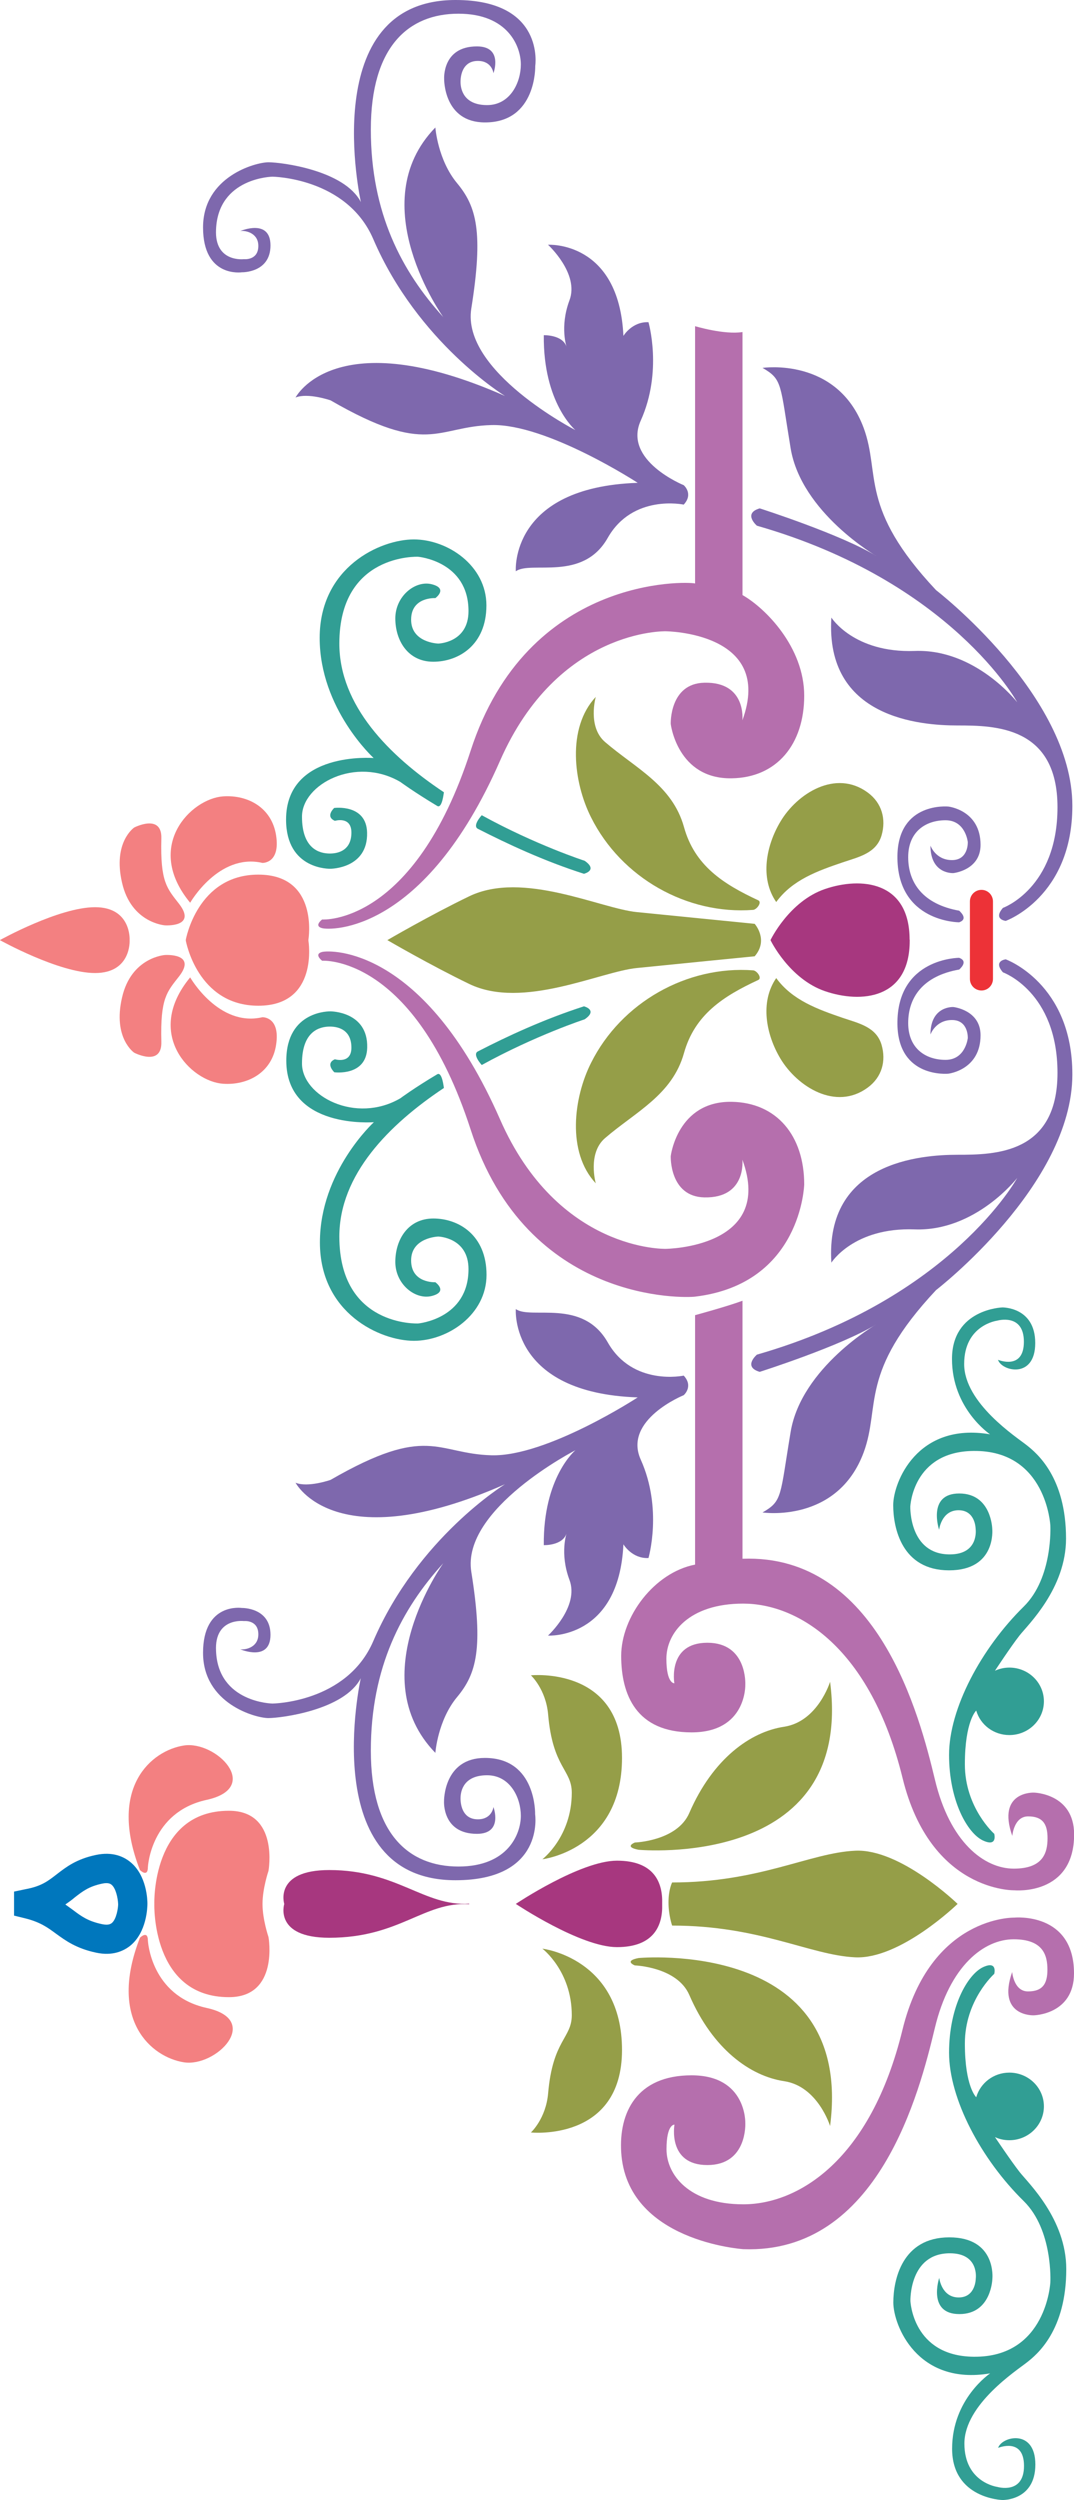 <?xml version="1.0" encoding="utf-8"?>
<!-- Generator: Adobe Illustrator 15.0.0, SVG Export Plug-In . SVG Version: 6.00 Build 0)  -->
<!DOCTYPE svg PUBLIC "-//W3C//DTD SVG 1.1//EN" "http://www.w3.org/Graphics/SVG/1.1/DTD/svg11.dtd">
<svg version="1.1" id="Layer_1" xmlns="http://www.w3.org/2000/svg" xmlns:xlink="http://www.w3.org/1999/xlink" x="0px" y="0px"
	 width="9.172px" height="21.339px" viewBox="0 -6.084 9.172 21.339" enable-background="new 0 -6.084 9.172 21.339"
	 xml:space="preserve">
<g id="_228926928">
	<path id="_228926664" fill="#959E48" d="M5.167,3.63c0.26-0.224,0.574-0.368,0.674-0.725c0.092-0.329,0.335-0.486,0.635-0.625
		C6.51,2.264,6.464,2.2,6.432,2.198C5.868,2.156,5.306,2.471,5.048,2.987C4.898,3.284,4.839,3.75,5.088,4.016
		C5.088,4.016,5.015,3.761,5.167,3.63z"/>
	<path id="_229439240" fill="#959E48" d="M7.195,2.603C6.986,2.531,6.767,2.454,6.629,2.264C6.487,2.47,6.544,2.749,6.664,2.95
		c0.143,0.24,0.473,0.45,0.746,0.249c0.123-0.09,0.158-0.228,0.119-0.364C7.484,2.68,7.333,2.65,7.195,2.603z"/>
	<path id="_229439744" fill="#7E68AD" d="M8.191,2.091c0,0-0.534,0-0.527,0.568C7.671,3.123,8.099,3.08,8.099,3.08
		s0.275-0.031,0.275-0.328c0-0.216-0.232-0.241-0.232-0.241S7.946,2.499,7.946,2.746c0,0,0.043-0.124,0.184-0.124
		c0.142,0,0.135,0.154,0.135,0.154S8.246,2.962,8.075,2.962c-0.172,0-0.319-0.099-0.319-0.314c0-0.217,0.123-0.402,0.436-0.457
		C8.191,2.191,8.277,2.122,8.191,2.091z"/>
	<path id="_229438808" fill="#ED3237" d="M8.283,2.271c0,0.055,0.044,0.099,0.099,0.099c0.054,0,0.098-0.044,0.098-0.099V1.61
		c0-0.055-0.044-0.099-0.098-0.099c-0.055,0-0.099,0.044-0.099,0.099V2.271z"/>
	<path id="_229440320" fill="#319E94" d="M3.734,3.085C3.534,3.204,3.419,3.29,3.419,3.29c-0.381,0.222-0.84-0.019-0.84-0.297
		s0.152-0.315,0.238-0.315s0.184,0.037,0.184,0.18c0,0.142-0.141,0.099-0.141,0.099C2.775,2.993,2.855,3.068,2.855,3.068
		s0.275,0.037,0.281-0.21c0.008-0.31-0.313-0.31-0.313-0.31S2.445,2.536,2.445,2.969c0,0.587,0.748,0.525,0.748,0.525
		S2.732,3.914,2.732,4.52c0,0.606,0.516,0.84,0.803,0.84c0.289,0,0.62-0.223,0.62-0.563c0-0.34-0.239-0.481-0.454-0.481
		S3.376,4.494,3.376,4.687c0,0.191,0.172,0.327,0.313,0.29S3.718,4.86,3.718,4.86S3.511,4.871,3.511,4.674S3.743,4.47,3.743,4.47
		s0.258,0.007,0.258,0.278c0,0.426-0.43,0.464-0.43,0.464S2.898,5.243,2.898,4.47c0-0.528,0.424-0.956,0.893-1.268
		C3.79,3.202,3.777,3.06,3.734,3.085z"/>
	<path id="_229440344" fill="#319E94" d="M4.081,2.89c0.254-0.131,0.565-0.275,0.906-0.385c0,0,0.123,0.031,0.006,0.111
		c0,0-0.417,0.136-0.879,0.39C4.114,3.006,4.031,2.916,4.081,2.89z"/>
	<path id="_229439792" fill="#B56FAD" d="M5.936,4.983c-0.075,0.01-1.434,0.068-1.917-1.427C3.534,2.061,2.751,2.116,2.751,2.116
		s-0.074-0.056,0-0.075C2.823,2.024,3.622,1.994,4.27,3.469C4.766,4.6,5.685,4.575,5.685,4.575s0.932-0.007,0.655-0.761
		c0,0,0.037,0.329-0.324,0.322C5.716,4.13,5.728,3.784,5.728,3.784s0.056-0.471,0.521-0.464c0.386,0.007,0.619,0.291,0.619,0.705
		C6.868,4.026,6.846,4.874,5.936,4.983z"/>
	<path id="_229440968" fill="#F38081" d="M1.624,2.258c0,0,0.244,0.427,0.617,0.34c0,0,0.154-0.006,0.117,0.235
		C2.322,3.073,2.113,3.18,1.906,3.166C1.63,3.148,1.226,2.74,1.624,2.258z"/>
	<path id="_229440296" fill="#F38081" d="M1.409,2.067c0,0,0.273-0.018,0.123,0.179C1.427,2.381,1.368,2.431,1.378,2.808
		c0.006,0.217-0.232,0.093-0.232,0.093s-0.184-0.124-0.104-0.47C1.12,2.085,1.409,2.067,1.409,2.067z"/>
	<path id="_229441136" fill="#959E48" d="M6.445,2.078c0,0-0.7,0.069-1.005,0.1c-0.313,0.03-0.974,0.358-1.433,0.136
		C3.675,2.154,3.308,1.94,3.308,1.94s0.367-0.214,0.699-0.374C4.467,1.344,5.128,1.671,5.44,1.701c0.305,0.03,1.005,0.1,1.005,0.1
		S6.567,1.937,6.445,2.078z"/>
	<path id="_229438952" fill="#959E48" d="M5.167,0.249c0.26,0.224,0.574,0.368,0.674,0.725C5.932,1.304,6.176,1.461,6.475,1.6
		C6.51,1.615,6.464,1.679,6.432,1.682C5.868,1.725,5.306,1.409,5.048,0.893C4.898,0.596,4.839,0.13,5.088-0.136
		C5.088-0.136,5.015,0.118,5.167,0.249z"/>
	<path id="_229441304" fill="#959E48" d="M7.195,1.277C6.986,1.348,6.767,1.425,6.629,1.615C6.487,1.41,6.544,1.131,6.664,0.93
		C6.806,0.689,7.136,0.479,7.41,0.68c0.123,0.09,0.158,0.229,0.119,0.365C7.484,1.2,7.333,1.23,7.195,1.277z"/>
	<path id="_229428560" fill="#A7377F" d="M7.768,1.936c0-0.501-0.416-0.537-0.723-0.432S6.58,1.94,6.58,1.94
		s0.159,0.331,0.466,0.436c0.307,0.105,0.723,0.069,0.723-0.431V1.936z"/>
	<path id="_229441472" fill="#7E68AD" d="M8.191,1.788c0,0-0.534,0-0.527-0.568C7.671,0.757,8.099,0.8,8.099,0.8
		s0.275,0.03,0.275,0.327c0,0.217-0.232,0.241-0.232,0.241S7.946,1.381,7.946,1.133c0,0,0.043,0.124,0.184,0.124
		c0.142,0,0.135-0.154,0.135-0.154S8.246,0.917,8.075,0.917c-0.172,0-0.319,0.099-0.319,0.315c0,0.216,0.123,0.401,0.436,0.457
		C8.191,1.69,8.277,1.758,8.191,1.788z"/>
	<path id="_229441328" fill="#7E68AD" d="M8.565,1.665c0,0,0.466-0.167,0.466-0.859c0-0.691-0.533-0.698-0.853-0.698
		c-0.318,0-1.133-0.062-1.078-0.921c0,0,0.19,0.303,0.711,0.285C8.332-0.548,8.687-0.09,8.687-0.09S8.124-1.122,6.464-1.597
		c0,0-0.123-0.105,0.024-0.148c0,0,0.698,0.223,0.998,0.408c0,0-0.643-0.371-0.734-0.921S6.684-2.845,6.512-2.944
		c0,0,0.638-0.096,0.864,0.513c0.146,0.396-0.043,0.68,0.618,1.384c0,0,1.164,0.896,1.164,1.841c0,0.779-0.569,0.982-0.569,0.982
		S8.479,1.764,8.565,1.665z"/>
	<path id="_229441568" fill="#319E94" d="M3.734,0.795C3.534,0.675,3.419,0.59,3.419,0.59c-0.381-0.223-0.84,0.019-0.84,0.296
		c0,0.278,0.152,0.315,0.238,0.315s0.184-0.037,0.184-0.179c0-0.143-0.141-0.1-0.141-0.1c-0.086-0.037-0.006-0.11-0.006-0.11
		s0.275-0.037,0.281,0.21c0.008,0.309-0.313,0.309-0.313,0.309s-0.379,0.013-0.379-0.42c0-0.587,0.748-0.525,0.748-0.525
		s-0.461-0.42-0.461-1.025S3.247-1.48,3.534-1.48c0.289,0,0.62,0.223,0.62,0.563S3.915-0.436,3.7-0.436s-0.324-0.179-0.324-0.37
		s0.172-0.328,0.313-0.291s0.029,0.118,0.029,0.118S3.511-0.992,3.511-0.795c0,0.198,0.232,0.204,0.232,0.204
		s0.258-0.006,0.258-0.277c0-0.427-0.43-0.464-0.43-0.464S2.898-1.363,2.898-0.591c0,0.528,0.424,0.957,0.893,1.269
		C3.79,0.678,3.777,0.821,3.734,0.795z"/>
	<path id="_229440944" fill="#319E94" d="M4.081,0.99C4.336,1.12,4.646,1.265,4.987,1.374c0,0,0.123-0.03,0.006-0.111
		c0,0-0.417-0.135-0.879-0.389C4.114,0.874,4.031,0.964,4.081,0.99z"/>
	<path id="_229441832" fill="#B56FAD" d="M6.341-3.25v2.245c0.196,0.111,0.527,0.445,0.527,0.859S6.635,0.553,6.249,0.559
		C5.784,0.567,5.728,0.095,5.728,0.095S5.716-0.251,6.016-0.257c0.361-0.008,0.324,0.321,0.324,0.321
		c0.276-0.754-0.655-0.76-0.655-0.76S4.766-0.72,4.27,0.41C3.622,1.886,2.823,1.857,2.751,1.838c-0.074-0.019,0-0.074,0-0.074
		S3.534,1.82,4.019,0.324c0.484-1.495,1.844-1.446,1.917-1.428V-3.3C5.936-3.3,6.185-3.225,6.341-3.25z"/>
	<path id="_229441592" fill="#7E68AD" d="M5.839-1.777c0,0-0.435-0.093-0.649,0.284S4.534-1.301,4.405-1.208
		c0,0-0.055-0.718,1.041-0.755c0,0-0.777-0.506-1.249-0.493c-0.471,0.012-0.54,0.271-1.374-0.211c0,0-0.195-0.067-0.299-0.024
		c0,0,0.336-0.655,1.789-0.013c0,0-0.746-0.455-1.126-1.341C2.96-4.569,2.327-4.576,2.327-4.576S1.863-4.569,1.845-4.125
		C1.831-3.841,2.083-3.872,2.083-3.872S2.2-3.859,2.206-3.976S2.101-4.119,2.052-4.112c0,0,0.258-0.111,0.258,0.123
		c0,0.235-0.244,0.229-0.244,0.229s-0.332,0.05-0.332-0.383s0.447-0.556,0.559-0.556c0.109,0,0.648,0.067,0.789,0.34
		c0,0-0.385-1.725,0.809-1.725c0.766,0,0.68,0.563,0.68,0.563s0.013,0.482-0.429,0.482c-0.355,0-0.349-0.371-0.349-0.371
		S3.775-5.688,4.073-5.688c0.227,0,0.141,0.229,0.141,0.229S4.203-5.564,4.081-5.564c-0.123,0-0.148,0.111-0.148,0.179
		c0,0.068,0.031,0.198,0.227,0.198c0.196,0,0.288-0.191,0.288-0.347c0-0.154-0.11-0.433-0.533-0.433
		c-0.424,0-0.748,0.278-0.748,0.989s0.264,1.211,0.619,1.601c0,0-0.699-0.971-0.068-1.619c0,0,0.02,0.277,0.186,0.476
		C4.068-4.322,4.13-4.108,4.025-3.451C3.939-2.914,4.914-2.413,4.914-2.413s-0.276-0.229-0.27-0.81c0,0,0.165-0.006,0.196,0.104
		c0,0-0.062-0.173,0.023-0.401C4.95-3.748,4.68-3.995,4.68-3.995s0.606-0.037,0.644,0.778c0,0,0.073-0.123,0.214-0.117
		c0,0,0.123,0.42-0.066,0.84C5.318-2.153,5.839-1.943,5.839-1.943S5.925-1.87,5.839-1.777z"/>
	<path id="_229442000" fill="#F38081" d="M2.634,1.936c0,0,0.092-0.555-0.428-0.555c-0.521,0-0.619,0.555-0.619,0.555v0.009
		c0,0,0.098,0.555,0.619,0.555c0.52,0,0.428-0.555,0.428-0.555V1.936z"/>
	<path id="_229441280" fill="#F38081" d="M1.624,1.621c0,0,0.244-0.426,0.617-0.34c0,0,0.154,0.007,0.117-0.234
		S2.113,0.699,1.906,0.713C1.63,0.732,1.226,1.14,1.624,1.621z"/>
	<path id="_229442168" fill="#F38081" d="M1.409,1.814c0,0,0.273,0.018,0.123-0.18C1.427,1.498,1.368,1.448,1.378,1.072
		c0.006-0.216-0.232-0.093-0.232-0.093s-0.184,0.124-0.104,0.47C1.12,1.795,1.409,1.814,1.409,1.814z"/>
	<path id="_229441448" fill="#F38081" d="M1.107,1.936c0,0,0.014-0.277-0.295-0.277S-0.001,1.94-0.001,1.94s0.504,0.281,0.813,0.281
		s0.295-0.276,0.295-0.276V1.936z"/>
</g>
<path id="_228926760" fill="#7E68AD" d="M8.565,2.215c0,0,0.466,0.166,0.466,0.858S8.498,3.772,8.178,3.772
	c-0.318,0-1.133,0.063-1.078,0.921c0,0,0.19-0.303,0.711-0.284S8.687,3.97,8.687,3.97S8.124,5.001,6.464,5.478
	c0,0-0.123,0.104,0.024,0.147c0,0,0.698-0.222,0.998-0.407c0,0-0.643,0.37-0.734,0.92C6.66,6.689,6.684,6.726,6.512,6.825
	c0,0,0.638,0.096,0.864-0.513c0.146-0.396-0.043-0.68,0.618-1.385c0,0,1.164-0.896,1.164-1.841c0-0.778-0.569-0.982-0.569-0.982
	S8.479,2.116,8.565,2.215z"/>
<path id="_387415200" fill="#B56FAD" d="M6.341,5.018V7.22c1.158-0.043,1.514,1.347,1.643,1.884
	c0.128,0.538,0.422,0.761,0.674,0.761c0.251,0,0.288-0.136,0.288-0.26c0-0.123-0.043-0.186-0.166-0.186
	c-0.122,0-0.135,0.167-0.135,0.167c-0.135-0.383,0.184-0.37,0.184-0.37s0.344,0.006,0.344,0.357c0,0.525-0.509,0.477-0.509,0.477
	s-0.717,0.019-0.956-0.958C7.433,7.973,6.812,7.603,6.347,7.603c-0.466,0-0.656,0.253-0.656,0.47c0,0.216,0.068,0.21,0.068,0.21
	S5.698,7.937,6.041,7.937s0.324,0.358,0.324,0.358s0.013,0.407-0.459,0.407S5.305,8.382,5.305,8.049
	c0-0.334,0.282-0.711,0.631-0.779V5.141C5.936,5.141,6.209,5.067,6.341,5.018z"/>
<path id="_228926856" fill="#7E68AD" d="M5.839,5.657c0,0-0.435,0.093-0.649-0.284C4.974,4.995,4.534,5.181,4.405,5.089
	c0,0-0.055,0.717,1.041,0.754c0,0-0.777,0.507-1.249,0.494c-0.471-0.013-0.54-0.271-1.374,0.21c0,0-0.195,0.068-0.299,0.024
	c0,0,0.336,0.655,1.789,0.013c0,0-0.746,0.456-1.126,1.341C2.96,8.45,2.327,8.456,2.327,8.456s-0.465-0.007-0.482-0.45
	C1.831,7.72,2.083,7.752,2.083,7.752S2.2,7.739,2.206,7.856c0.006,0.118-0.105,0.143-0.154,0.137c0,0,0.258,0.111,0.258-0.124
	c0-0.234-0.244-0.229-0.244-0.229s-0.332-0.05-0.332,0.383S2.181,8.58,2.292,8.58c0.109,0,0.648-0.068,0.789-0.34
	c0,0-0.385,1.724,0.809,1.724c0.766,0,0.68-0.563,0.68-0.563S4.583,8.92,4.141,8.92c-0.355,0-0.349,0.37-0.349,0.37
	S3.775,9.568,4.073,9.568c0.227,0,0.141-0.229,0.141-0.229S4.203,9.444,4.081,9.444c-0.123,0-0.148-0.11-0.148-0.179
	S3.964,9.068,4.16,9.068c0.196,0,0.288,0.191,0.288,0.346s-0.11,0.433-0.533,0.433c-0.424,0-0.748-0.278-0.748-0.989
	c0-0.71,0.264-1.211,0.619-1.6c0,0-0.699,0.97-0.068,1.619c0,0,0.02-0.278,0.186-0.477C4.068,8.203,4.13,7.988,4.025,7.332
	C3.939,6.794,4.914,6.294,4.914,6.294s-0.276,0.229-0.27,0.81c0,0,0.165,0.006,0.196-0.105c0,0-0.062,0.173,0.023,0.401
	C4.95,7.628,4.68,7.876,4.68,7.876s0.606,0.036,0.644-0.779c0,0,0.073,0.124,0.214,0.117c0,0,0.123-0.42-0.066-0.84
	c-0.153-0.34,0.367-0.55,0.367-0.55S5.925,5.75,5.839,5.657z"/>
<path id="_218649272" fill="#319E94" d="M8.497,8.176C8.534,8.159,8.576,8.149,8.62,8.149c0.163,0,0.295,0.129,0.295,0.288
	S8.783,8.725,8.62,8.725c-0.135,0-0.248-0.088-0.283-0.209c0,0-0.097,0.088-0.097,0.459s0.251,0.593,0.251,0.593
	s0.031,0.117-0.098,0.056S8.105,9.29,8.105,8.894S8.38,7.985,8.743,7.628c0.251-0.247,0.227-0.691,0.227-0.691
	S8.938,6.292,8.313,6.3C7.793,6.305,7.774,6.775,7.774,6.775S7.762,7.183,8.111,7.183c0.252,0,0.221-0.217,0.221-0.217
	s0-0.16-0.146-0.16c-0.147,0-0.166,0.167-0.166,0.167s-0.104-0.31,0.172-0.31s0.282,0.303,0.282,0.303S8.51,7.319,8.105,7.319
	S7.628,6.955,7.628,6.763c0-0.192,0.202-0.711,0.827-0.605c0,0-0.325-0.217-0.325-0.643c0-0.427,0.43-0.44,0.43-0.44
	S8.841,5.07,8.841,5.379c0,0.31-0.288,0.241-0.318,0.143c0,0,0.221,0.093,0.221-0.154s-0.228-0.18-0.228-0.18
	S8.234,5.224,8.234,5.558S8.681,6.182,8.767,6.25c0.086,0.068,0.337,0.272,0.337,0.798c0,0.426-0.325,0.735-0.398,0.828
	S8.497,8.176,8.497,8.176z"/>
<path id="_218649224" fill="#959E48" d="M8.178,10.166c0,0-0.489,0.475-0.876,0.456c-0.386-0.019-0.814-0.271-1.562-0.271
	c0,0-0.031-0.087-0.031-0.198s0.031-0.17,0.031-0.17c0.747,0,1.176-0.253,1.562-0.271C7.689,9.692,8.178,10.166,8.178,10.166z"/>
<path id="_179398128" fill="#959E48" d="M5.453,9.704c0,0,1.844,0.173,1.636-1.434c0,0-0.104,0.34-0.393,0.384
	C6.409,8.697,6.088,8.926,5.887,9.389C5.784,9.63,5.422,9.642,5.422,9.642S5.324,9.679,5.453,9.704z"/>
<path id="_208371920" fill="#959E48" d="M4.632,9.785c0,0,0.251-0.192,0.251-0.568c0-0.198-0.163-0.211-0.202-0.668
	C4.662,8.333,4.534,8.215,4.534,8.215s0.778-0.08,0.778,0.705C5.312,9.704,4.632,9.785,4.632,9.785z"/>
<path id="_179398104" fill="#F38081" d="M1.263,9.852c0,0,0.023-0.47,0.502-0.574c0.477-0.105,0.08-0.507-0.195-0.464
	c-0.277,0.043-0.65,0.358-0.375,1.063C1.195,9.877,1.263,9.945,1.263,9.852z"/>
<path id="_208371896" fill="#319E94" d="M8.497,12.156c0.037,0.018,0.079,0.027,0.123,0.027c0.163,0,0.295-0.13,0.295-0.289
	s-0.132-0.288-0.295-0.288c-0.135,0-0.248,0.089-0.283,0.21c0,0-0.097-0.088-0.097-0.459s0.251-0.594,0.251-0.594
	s0.031-0.117-0.098-0.056c-0.129,0.063-0.288,0.334-0.288,0.729s0.274,0.91,0.638,1.267c0.251,0.247,0.227,0.692,0.227,0.692
	s-0.031,0.644-0.656,0.636c-0.521-0.006-0.539-0.476-0.539-0.476s-0.012-0.407,0.337-0.407c0.252,0,0.221,0.216,0.221,0.216
	s0,0.161-0.146,0.161c-0.147,0-0.166-0.167-0.166-0.167s-0.104,0.309,0.172,0.309s0.282-0.303,0.282-0.303s0.036-0.352-0.368-0.352
	s-0.478,0.364-0.478,0.556s0.202,0.711,0.827,0.605c0,0-0.325,0.217-0.325,0.643c0,0.427,0.43,0.438,0.43,0.438
	s0.281,0.007,0.281-0.303c0-0.309-0.288-0.24-0.318-0.142c0,0,0.221-0.093,0.221,0.154s-0.228,0.179-0.228,0.179
	s-0.281-0.037-0.281-0.37c0-0.334,0.447-0.624,0.533-0.692c0.086-0.067,0.337-0.271,0.337-0.797c0-0.427-0.325-0.735-0.398-0.828
	S8.497,12.156,8.497,12.156z"/>
<path id="_35455544" fill="#959E48" d="M5.453,10.628c0,0,1.844-0.173,1.636,1.434c0,0-0.104-0.34-0.393-0.383
	c-0.287-0.043-0.608-0.271-0.809-0.735c-0.104-0.241-0.466-0.253-0.466-0.253S5.324,10.653,5.453,10.628z"/>
<path id="_229475376" fill="#959E48" d="M4.632,10.548c0,0,0.251,0.191,0.251,0.568c0,0.197-0.163,0.21-0.202,0.667
	C4.662,12,4.534,12.117,4.534,12.117s0.778,0.08,0.778-0.704C5.312,10.628,4.632,10.548,4.632,10.548z"/>
<path id="_35455640" fill="#A7377F" d="M2.427,10.169c0,0-0.088,0.286,0.385,0.286c0.602,0,0.809-0.311,1.195-0.286v-0.005
	C3.62,10.188,3.392,9.877,2.812,9.877c-0.473,0-0.385,0.287-0.385,0.287V10.169z"/>
<path id="_225750856" fill="#A7377F" d="M4.405,10.166c0,0,0.552,0.369,0.864,0.369s0.392-0.181,0.386-0.366v-0.005
	c0.006-0.186-0.073-0.367-0.386-0.367S4.405,10.166,4.405,10.166z"/>
<path id="_231519304" fill="#F38081" d="M1.318,10.169c0,0-0.025,0.793,0.637,0.793c0.43,0,0.338-0.513,0.338-0.513
	s-0.051-0.15-0.051-0.28v-0.005c0-0.13,0.051-0.28,0.051-0.28s0.092-0.513-0.338-0.513c-0.662,0-0.637,0.793-0.637,0.793V10.169z"/>
<path id="_231519208" fill="#F38081" d="M1.263,10.479c0,0,0.023,0.47,0.502,0.575c0.477,0.104,0.08,0.507-0.195,0.464
	c-0.277-0.044-0.65-0.359-0.375-1.063C1.195,10.455,1.263,10.387,1.263,10.479z"/>
<path fill="#0077BD" d="M0.12,10.266v-0.205l0.1-0.021c0.135-0.025,0.191-0.07,0.266-0.128c0.078-0.06,0.166-0.129,0.334-0.164
	c0.143-0.03,0.236,0.015,0.291,0.059c0.145,0.116,0.148,0.332,0.148,0.356c0,0.029-0.004,0.245-0.148,0.361
	c-0.055,0.043-0.148,0.089-0.291,0.058c-0.17-0.036-0.262-0.104-0.342-0.162c-0.072-0.053-0.135-0.099-0.264-0.131L0.12,10.266z
	 M1.009,10.169c-0.002-0.053-0.02-0.138-0.057-0.167c-0.006-0.005-0.025-0.021-0.08-0.009c-0.113,0.024-0.166,0.065-0.234,0.118
	c-0.023,0.02-0.051,0.04-0.08,0.06c0.023,0.017,0.047,0.033,0.068,0.049c0.07,0.053,0.127,0.094,0.246,0.119
	c0.057,0.012,0.074-0.004,0.082-0.009C0.995,10.297,1.009,10.2,1.009,10.169z"/>
<path id="_35455616" fill="#B56FAD" d="M5.305,12.284c-0.02-0.333,0.129-0.655,0.601-0.655s0.459,0.408,0.459,0.408
	s0.019,0.358-0.324,0.358S5.76,12.05,5.76,12.05s-0.068-0.007-0.068,0.21c0,0.216,0.19,0.47,0.656,0.47
	c0.465,0,1.086-0.37,1.359-1.489c0.239-0.977,0.956-0.958,0.956-0.958s0.509-0.05,0.509,0.476c0,0.353-0.344,0.358-0.344,0.358
	s-0.318,0.013-0.184-0.37c0,0,0.013,0.166,0.135,0.166c0.123,0,0.166-0.062,0.166-0.186c0-0.123-0.037-0.259-0.288-0.259
	c-0.252,0-0.546,0.223-0.674,0.76c-0.129,0.537-0.479,1.928-1.636,1.885C6.347,13.112,5.351,13.05,5.305,12.284z"/>
</svg>
